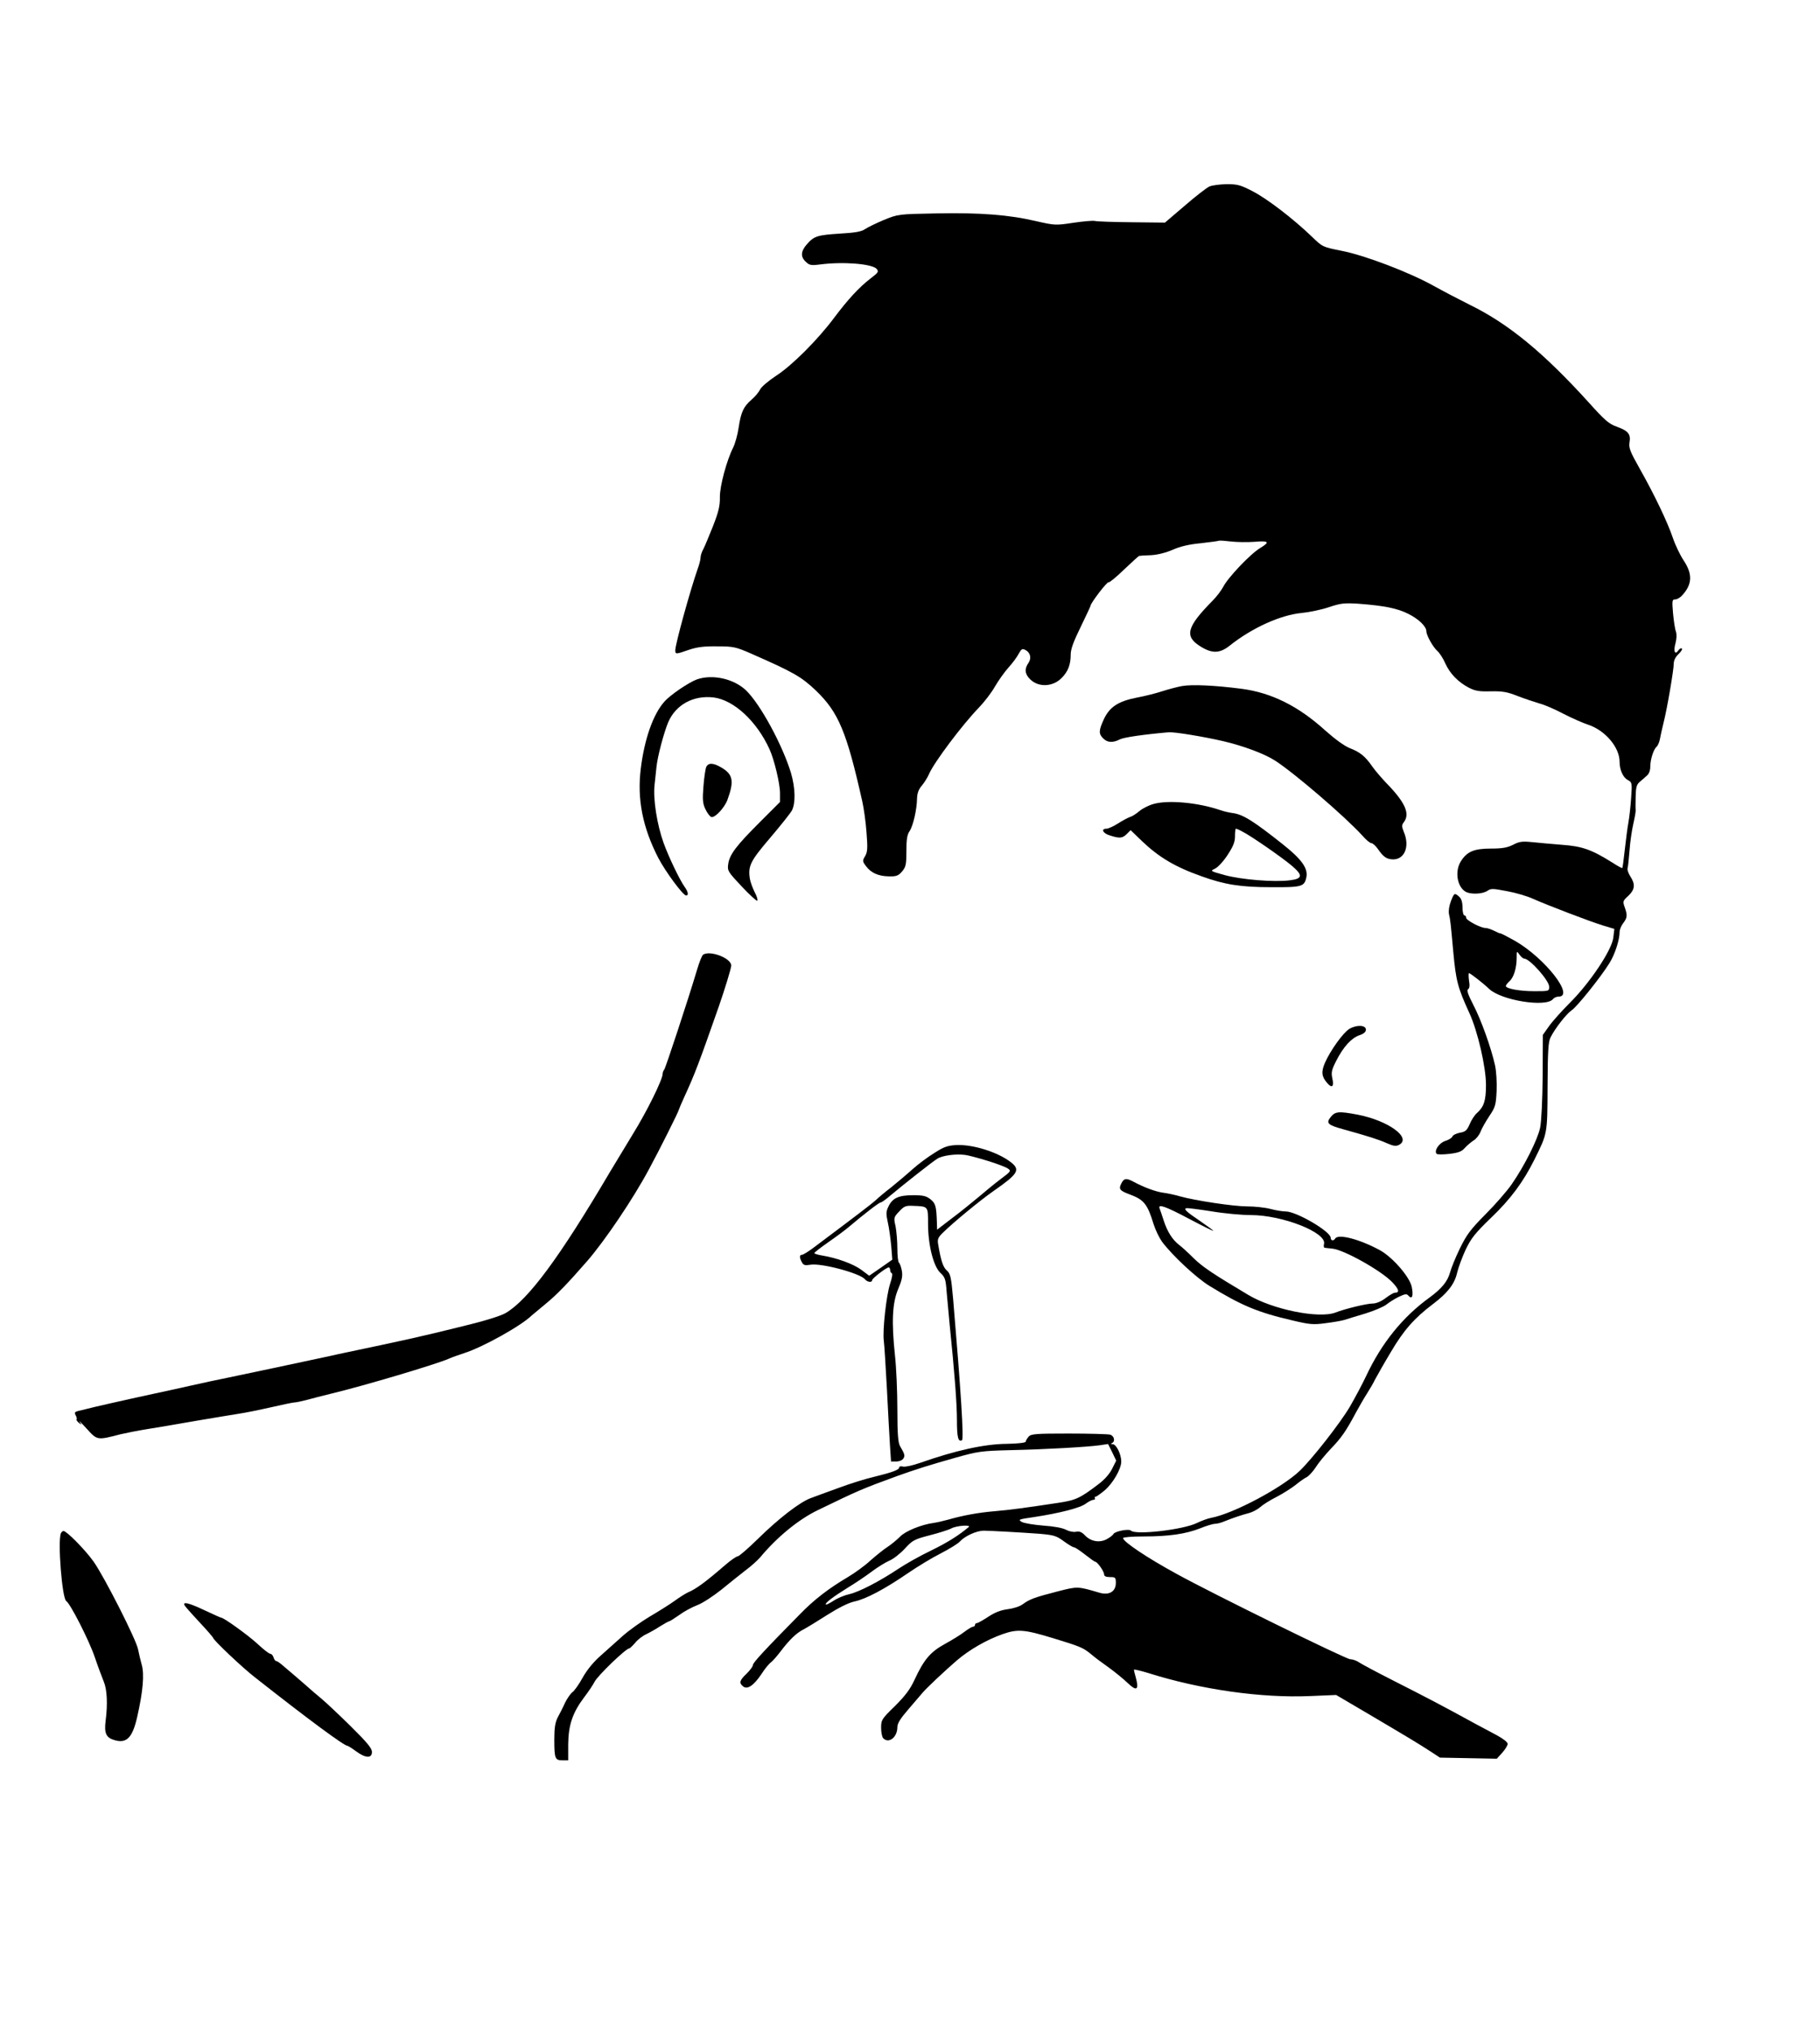 <?xml version="1.0" standalone="no"?>
<!DOCTYPE svg PUBLIC "-//W3C//DTD SVG 20010904//EN"
 "http://www.w3.org/TR/2001/REC-SVG-20010904/DTD/svg10.dtd">
<svg version="1.0" xmlns="http://www.w3.org/2000/svg"
 width="1008pt" height="1125pt" viewBox="0 0 1008 1125"
 preserveAspectRatio="xMidYMid meet">
<g transform="translate(0,1125) scale(0.1,-0.1)"
fill="#000000" stroke="none">
<path d="M6698 10217 c-15 -7 -76 -54 -136 -106 l-110 -94 -183 2 c-101 1
-193 4 -204 7 -12 3 -66 -2 -121 -10 -98 -15 -103 -14 -205 9 -148 35 -309 48
-553 43 -211 -4 -211 -4 -290 -36 -43 -18 -90 -41 -105 -51 -20 -14 -54 -20
-140 -25 -125 -8 -143 -14 -183 -60 -33 -38 -35 -69 -5 -96 19 -19 29 -21 77
-15 130 17 288 4 315 -24 13 -16 10 -20 -33 -53 -65 -50 -127 -118 -202 -218
-91 -122 -233 -264 -321 -321 -41 -27 -82 -61 -89 -76 -8 -16 -29 -41 -47 -56
-45 -39 -59 -69 -72 -155 -6 -41 -20 -90 -30 -110 -36 -71 -75 -215 -74 -276
1 -46 -7 -81 -38 -160 -22 -55 -46 -113 -54 -128 -8 -14 -15 -35 -15 -46 0
-11 -7 -39 -16 -63 -41 -117 -124 -417 -124 -451 0 -23 4 -22 76 3 45 15 82
20 156 19 90 0 103 -3 190 -41 232 -102 276 -127 356 -203 126 -121 171 -228
258 -616 8 -36 19 -112 23 -169 7 -88 6 -108 -7 -132 -16 -26 -16 -29 4 -56
28 -38 69 -56 127 -57 41 -1 52 3 73 27 21 25 24 38 24 113 0 64 4 91 18 111
20 31 40 120 41 180 1 29 8 50 26 71 14 17 32 45 40 64 27 64 185 274 275 367
30 31 71 84 89 116 19 33 53 81 75 106 23 25 49 60 58 78 15 27 20 30 37 21
28 -14 35 -46 17 -72 -23 -32 -20 -62 9 -90 47 -47 128 -43 177 9 34 35 48 73
48 127 0 31 15 71 55 153 30 62 55 115 55 118 0 14 92 135 100 130 4 -3 43 29
85 70 43 41 81 75 84 76 3 1 33 3 66 4 37 2 83 14 120 30 40 18 90 30 154 36
52 6 98 12 101 14 4 2 33 0 66 -4 32 -4 92 -5 132 -2 79 7 87 -1 32 -34 -54
-32 -180 -165 -205 -215 -10 -19 -36 -54 -59 -77 -143 -145 -158 -197 -68
-253 65 -41 108 -40 164 5 122 97 280 169 398 180 41 4 109 18 150 32 66 22
85 24 165 19 143 -11 213 -25 275 -56 58 -29 100 -70 100 -97 0 -22 36 -86 60
-108 13 -11 33 -42 45 -70 26 -57 72 -104 132 -135 34 -17 57 -21 120 -19 65
1 90 -3 148 -26 39 -15 93 -33 120 -41 28 -7 88 -33 135 -58 47 -24 108 -51
136 -60 94 -31 174 -125 174 -205 0 -45 19 -87 45 -101 24 -13 25 -16 19 -99
-3 -47 -10 -108 -15 -136 -5 -27 -14 -95 -20 -150 -6 -55 -12 -101 -14 -103
-1 -2 -27 12 -56 31 -115 72 -167 90 -279 98 -58 5 -133 11 -167 15 -52 5 -69
3 -103 -15 -32 -16 -59 -21 -123 -21 -94 0 -133 -17 -167 -72 -34 -56 -19
-142 29 -168 29 -15 93 -12 119 6 20 14 30 13 109 -2 49 -9 113 -28 143 -42
86 -38 319 -127 388 -148 l63 -19 -6 -50 c-9 -69 -131 -251 -241 -360 -44 -44
-96 -102 -115 -129 l-34 -48 -1 -228 c-1 -130 -7 -252 -14 -286 -13 -64 -87
-212 -158 -314 -25 -36 -89 -110 -144 -165 -84 -85 -105 -113 -143 -191 -24
-49 -48 -109 -54 -132 -14 -50 -46 -89 -114 -139 -148 -107 -265 -252 -350
-433 -22 -47 -63 -123 -90 -170 -54 -92 -209 -290 -279 -357 -99 -94 -365
-236 -490 -260 -18 -3 -53 -16 -78 -28 -76 -38 -340 -68 -366 -43 -11 12 -88
-3 -97 -18 -4 -8 -22 -21 -39 -30 -39 -20 -87 -12 -119 22 -18 19 -31 24 -50
20 -14 -3 -38 2 -55 11 -18 10 -66 19 -124 23 -52 4 -106 13 -120 20 -23 13
-20 15 65 27 144 22 258 51 289 75 16 12 35 21 42 21 7 0 11 4 8 9 -3 4 -1 8
4 8 4 0 27 16 51 36 46 40 91 118 91 159 0 40 -27 95 -47 96 -10 0 -13 3 -5 6
20 8 14 40 -10 47 -13 3 -116 6 -229 6 -183 0 -208 -2 -222 -17 -8 -10 -16
-22 -16 -28 -1 -6 -43 -11 -104 -12 -127 -1 -286 -37 -483 -106 -40 -14 -81
-23 -93 -20 -12 3 -21 1 -21 -5 0 -13 -38 -27 -140 -52 -47 -11 -134 -38 -195
-61 -60 -22 -130 -47 -153 -56 -60 -21 -178 -112 -295 -227 -54 -53 -104 -96
-111 -96 -7 0 -38 -21 -68 -47 -112 -97 -163 -134 -208 -153 -13 -6 -47 -27
-74 -47 -28 -20 -90 -59 -138 -87 -47 -28 -114 -76 -148 -106 -34 -30 -90 -80
-123 -110 -39 -34 -76 -79 -100 -122 -20 -37 -46 -73 -56 -80 -10 -7 -29 -34
-41 -58 -11 -25 -30 -62 -41 -82 -14 -28 -19 -57 -19 -122 0 -106 4 -116 45
-116 l32 0 0 89 c1 106 24 175 89 261 23 30 49 69 57 85 17 34 174 185 192
185 4 0 18 14 33 31 14 18 42 39 62 48 19 9 54 29 77 44 24 15 46 27 49 27 4
0 29 16 56 35 27 20 72 44 101 55 29 11 88 50 132 85 44 36 105 85 135 108 30
22 66 55 80 71 93 112 212 210 320 262 225 109 243 117 440 189 100 36 183 62
325 102 121 34 141 37 300 41 187 4 422 17 495 27 l47 7 23 -46 22 -46 -22
-44 c-13 -27 -41 -60 -73 -84 -106 -81 -128 -91 -227 -106 -186 -28 -266 -39
-350 -46 -93 -8 -175 -23 -259 -47 -29 -8 -65 -16 -80 -18 -68 -9 -158 -46
-186 -76 -17 -17 -47 -42 -68 -56 -21 -13 -64 -48 -96 -76 -31 -29 -88 -70
-125 -92 -108 -64 -186 -124 -266 -206 -194 -197 -260 -268 -260 -281 0 -8
-16 -29 -35 -48 -39 -37 -43 -51 -20 -70 24 -20 59 4 101 66 19 30 43 59 53
66 10 7 34 35 54 61 50 66 87 101 125 121 18 9 78 46 133 81 65 41 119 68 152
75 62 13 168 69 296 157 51 35 133 85 181 109 48 25 96 54 106 66 29 31 93 60
133 60 48 -1 196 -9 306 -17 81 -7 95 -11 136 -41 26 -19 51 -34 57 -34 6 0
33 -18 61 -40 28 -22 53 -40 57 -40 11 0 49 -53 49 -70 0 -10 10 -15 33 -15
29 0 32 -2 32 -32 0 -49 -38 -71 -93 -54 -119 35 -118 35 -228 7 -128 -33
-156 -43 -194 -71 -17 -13 -53 -24 -84 -28 -38 -5 -70 -17 -108 -42 -29 -19
-57 -35 -63 -35 -5 0 -10 -4 -10 -10 0 -5 -5 -10 -11 -10 -6 0 -26 -12 -46
-27 -20 -16 -69 -46 -109 -68 -82 -45 -117 -87 -169 -199 -25 -54 -52 -89
-109 -146 -73 -71 -76 -76 -76 -120 0 -25 5 -51 12 -58 31 -31 78 6 78 62 0
21 17 48 63 101 34 40 69 81 78 91 22 26 122 120 188 177 70 60 166 115 254
146 83 29 120 26 278 -22 148 -45 166 -53 203 -82 45 -37 46 -37 111 -84 33
-24 79 -62 102 -84 48 -46 62 -37 44 30 -6 21 -11 41 -11 45 0 3 35 -5 78 -18
290 -92 629 -140 899 -128 l143 6 177 -104 c227 -134 275 -163 343 -207 l55
-36 157 -3 158 -3 30 33 c16 18 30 40 30 49 0 10 -25 29 -62 49 -35 19 -88 47
-118 63 -179 98 -255 138 -450 237 -91 46 -177 92 -192 102 -14 10 -37 18 -50
18 -23 0 -763 363 -962 473 -163 89 -296 178 -296 198 0 5 51 9 113 9 142 0
235 14 314 45 34 14 71 25 82 25 11 0 35 6 53 14 47 19 98 36 137 46 18 5 45
19 60 32 14 13 55 39 91 57 35 18 82 48 105 66 22 18 50 38 63 44 12 7 34 31
49 54 14 23 52 69 83 102 60 62 85 99 139 200 18 33 45 80 61 105 16 25 37 61
46 80 10 19 49 88 88 153 70 119 130 187 232 264 81 61 120 111 134 173 7 30
29 89 48 130 30 62 52 90 140 175 108 103 178 198 239 320 74 149 73 141 74
408 1 197 4 248 17 272 25 50 88 130 116 149 29 18 164 187 210 262 30 48 56
128 56 172 0 13 9 35 20 49 23 30 24 44 8 89 -11 31 -10 35 20 62 37 35 40 64
12 107 -11 17 -18 37 -16 45 3 8 7 53 11 99 3 46 13 113 21 148 8 35 14 69 13
76 -1 7 -1 40 0 75 1 49 5 66 21 80 11 9 29 25 40 35 13 10 20 30 20 51 0 39
18 97 36 111 6 6 14 24 17 40 3 17 12 57 20 90 20 77 57 295 57 330 0 17 10
37 26 52 14 13 23 27 19 31 -4 4 -13 -1 -20 -11 -19 -27 -28 -4 -15 42 6 23 7
48 2 63 -5 12 -12 58 -16 101 -6 71 -5 77 12 77 10 0 28 10 39 23 56 61 58
118 7 194 -19 29 -46 85 -59 124 -30 88 -102 239 -184 384 -53 94 -61 115 -56
145 8 46 -8 64 -71 87 -43 15 -66 35 -154 133 -249 275 -445 437 -660 542 -58
29 -148 76 -202 106 -133 74 -379 168 -508 193 -105 21 -105 21 -165 79 -102
98 -245 208 -326 250 -69 36 -85 40 -146 40 -37 -1 -80 -6 -95 -13z m-1333
-7425 c-53 -45 -116 -85 -208 -130 -61 -29 -142 -75 -181 -101 -105 -70 -219
-129 -273 -141 -27 -6 -65 -22 -86 -36 -22 -14 -41 -24 -43 -21 -7 7 39 42
118 91 43 26 104 67 137 92 32 24 76 51 97 60 22 9 60 39 85 66 42 46 52 52
137 74 51 13 105 30 120 38 28 16 113 22 97 8z"/>
<path d="M3860 7487 c-46 -17 -148 -86 -181 -124 -62 -70 -110 -207 -130 -370
-21 -169 10 -326 97 -495 39 -75 137 -208 154 -208 15 0 12 20 -9 49 -27 38
-88 165 -116 243 -36 100 -58 240 -50 318 4 36 9 82 11 103 6 58 41 190 65
247 42 97 139 150 251 137 112 -14 239 -131 310 -287 26 -57 58 -190 58 -243
l0 -49 -112 -112 c-130 -130 -168 -179 -175 -233 -5 -36 -1 -42 75 -123 44
-47 83 -82 86 -79 4 4 -2 25 -14 47 -11 22 -24 56 -27 75 -11 71 3 98 113 227
57 67 111 135 120 151 21 42 19 124 -5 207 -47 155 -170 382 -249 458 -68 65
-186 91 -272 61z"/>
<path d="M6546 7450 c-27 -5 -76 -18 -110 -29 -33 -11 -97 -27 -140 -35 -102
-20 -150 -51 -182 -119 -29 -63 -30 -81 -4 -107 24 -24 54 -25 93 -5 22 11
130 27 269 39 31 3 194 -24 302 -49 111 -26 230 -70 288 -108 106 -68 389
-311 485 -417 19 -22 41 -40 48 -40 8 0 24 -15 36 -32 32 -46 49 -57 85 -58
64 0 93 73 59 152 -12 31 -12 38 0 54 36 47 7 111 -99 219 -26 28 -61 68 -76
90 -39 56 -67 79 -124 101 -30 12 -81 49 -135 97 -151 137 -299 210 -465 232
-148 19 -274 25 -330 15z"/>
<path d="M3912 7003 c-5 -10 -12 -58 -16 -108 -6 -75 -4 -96 11 -127 10 -21
24 -40 32 -43 19 -8 74 51 90 95 38 104 31 141 -34 179 -44 26 -71 27 -83 4z"/>
<path d="M6389 6797 c-26 -7 -61 -25 -78 -39 -17 -15 -41 -30 -52 -33 -12 -4
-42 -20 -67 -36 -25 -16 -54 -29 -64 -29 -33 0 -19 -27 21 -38 53 -17 68 -15
92 9 l21 21 62 -60 c93 -89 184 -144 332 -196 127 -46 217 -60 385 -60 169 -1
183 3 194 54 11 49 -25 100 -127 181 -167 133 -225 169 -283 176 -16 2 -48 9
-70 17 -121 41 -285 56 -366 33z m492 -153 c48 -24 216 -141 270 -186 67 -56
65 -75 -8 -84 -88 -11 -268 4 -360 29 -80 22 -81 23 -55 35 16 7 47 40 70 75
32 49 42 73 42 105 0 23 2 42 5 42 4 0 20 -7 36 -16z"/>
<path d="M8036 6259 c-10 -26 -14 -53 -11 -71 8 -34 10 -57 24 -211 15 -160
24 -196 89 -338 46 -100 92 -299 92 -398 0 -87 -11 -121 -50 -156 -13 -11 -31
-39 -40 -61 -15 -35 -24 -43 -55 -48 -20 -4 -38 -13 -41 -21 -3 -8 -21 -19
-41 -25 -34 -12 -62 -55 -46 -71 4 -4 36 -4 71 0 50 6 68 13 85 33 12 13 34
32 48 41 14 8 32 30 39 49 7 18 29 57 49 87 33 49 36 60 40 139 2 48 -2 111
-9 142 -21 95 -77 252 -120 334 -29 57 -38 81 -29 87 8 5 10 21 5 48 -3 23 -3
41 0 41 7 0 85 -61 111 -87 67 -64 315 -104 354 -57 6 8 20 14 31 14 91 0 -74
212 -240 308 -41 23 -77 42 -82 42 -4 0 -21 7 -36 15 -16 8 -37 15 -46 15 -28
0 -108 43 -108 57 0 7 -4 13 -10 13 -5 0 -10 20 -10 43 0 30 -6 49 -18 60 -26
23 -28 22 -46 -24z m407 -319 c30 -1 137 -121 137 -155 0 -25 -1 -25 -82 -25
-83 0 -158 14 -158 29 0 4 9 16 20 26 24 21 40 74 40 130 0 39 0 39 16 17 8
-12 21 -22 27 -22z"/>
<path d="M3894 5962 c-6 -4 -21 -41 -33 -82 -51 -171 -175 -546 -182 -554 -5
-6 -9 -16 -9 -24 0 -31 -86 -206 -164 -332 -35 -58 -92 -152 -127 -210 -281
-477 -454 -710 -579 -783 -28 -16 -115 -43 -230 -71 -259 -64 -306 -74 -695
-156 -22 -5 -71 -16 -110 -24 -87 -19 -446 -95 -500 -106 -54 -11 -126 -26
-210 -45 -38 -9 -131 -29 -205 -45 -153 -33 -351 -78 -371 -84 -8 -2 -26 -7
-42 -10 -23 -6 -26 -9 -18 -25 6 -10 8 -21 5 -23 -2 -3 4 -11 13 -19 17 -13
17 -12 4 6 -8 11 10 -6 39 -38 59 -65 57 -65 188 -31 30 7 95 20 145 28 51 8
175 29 277 47 102 17 208 35 235 39 28 4 104 19 170 34 66 15 127 28 135 28 8
0 38 6 65 13 28 8 91 24 140 36 183 44 579 162 650 193 17 8 55 21 85 31 102
32 316 151 375 209 7 6 42 35 78 65 60 49 121 112 229 236 98 113 255 345 343
510 55 101 165 321 165 329 0 2 13 33 29 68 58 126 81 186 192 503 32 92 69
212 69 227 0 41 -118 86 -156 60z"/>
<path d="M7473 5551 c-35 -22 -104 -118 -135 -188 -21 -49 -19 -75 12 -111 27
-32 40 -21 29 25 -7 33 -4 47 22 98 40 78 83 125 128 141 24 8 36 18 36 31 0
26 -52 28 -92 4z"/>
<path d="M7370 5063 c-27 -34 -17 -44 70 -68 140 -39 197 -57 241 -77 37 -16
50 -18 68 -9 71 39 -60 134 -229 167 -106 20 -125 18 -150 -13z"/>
<path d="M5175 4864 c-36 -22 -91 -63 -122 -91 -32 -29 -85 -73 -118 -100 -34
-26 -72 -58 -85 -71 -22 -20 -111 -88 -346 -264 -28 -21 -56 -38 -62 -38 -15
0 -15 -15 -1 -41 9 -17 17 -19 48 -14 60 10 274 -47 302 -81 13 -16 39 -19 39
-5 0 10 79 71 92 71 4 0 8 -6 8 -14 0 -8 4 -16 9 -18 6 -2 1 -28 -9 -58 -21
-63 -43 -261 -35 -317 3 -21 10 -139 17 -263 6 -124 14 -265 17 -315 l6 -90
29 0 c16 0 33 7 39 16 10 16 9 23 -18 69 -11 19 -15 67 -15 205 0 99 -6 232
-13 295 -20 188 -15 293 17 369 21 49 26 72 21 102 -4 21 -11 41 -16 45 -5 3
-9 38 -9 79 0 41 -5 96 -10 123 -11 47 -10 50 20 82 28 30 37 33 78 31 84 -3
82 -2 82 -100 0 -117 30 -236 69 -272 25 -23 29 -35 34 -105 4 -43 11 -122 16
-174 28 -274 41 -445 41 -537 0 -94 7 -122 28 -110 11 7 -6 271 -49 781 -11
124 -15 141 -35 159 -21 18 -33 55 -48 145 -5 28 -1 38 27 65 53 53 207 180
282 232 135 94 148 116 92 159 -72 55 -206 97 -298 94 -50 -3 -70 -9 -124 -44z
m296 -44 c52 -16 102 -35 112 -43 18 -12 15 -16 -40 -57 -32 -24 -87 -69 -123
-100 -36 -30 -102 -84 -148 -118 l-82 -63 -1 38 c-3 92 -7 107 -35 130 -24 19
-41 23 -97 23 -80 0 -115 -16 -137 -64 -13 -27 -13 -40 -3 -86 7 -30 15 -89
19 -131 l6 -76 -64 -45 -64 -44 -44 33 c-45 33 -137 66 -217 79 -24 4 -43 10
-43 13 0 4 35 31 78 61 42 29 93 67 113 84 85 72 168 136 177 136 5 0 29 17
53 38 68 57 231 186 260 204 28 18 102 28 155 21 17 -2 73 -17 125 -33z"/>
<path d="M6211 4696 c-17 -32 -10 -41 47 -62 77 -29 97 -52 131 -164 11 -34
32 -77 47 -98 59 -78 189 -199 262 -244 178 -109 267 -147 462 -192 92 -22
114 -24 180 -15 41 5 88 13 105 18 16 5 70 22 118 36 48 15 100 37 115 49 15
12 46 32 69 43 36 17 44 18 54 6 20 -23 28 -1 18 49 -12 56 -104 162 -174 202
-111 61 -233 94 -250 66 -9 -15 -25 -12 -25 4 0 35 -190 146 -249 146 -17 0
-55 6 -85 14 -30 8 -88 14 -128 14 -76 0 -288 32 -374 56 -27 8 -69 17 -93 20
-42 6 -104 29 -164 61 -39 21 -52 19 -66 -9z m375 -197 c74 -39 134 -69 134
-66 0 2 -33 26 -72 53 -77 52 -93 67 -78 72 5 2 67 -6 138 -17 70 -12 169 -21
219 -21 176 0 422 -97 406 -160 -3 -11 -1 -21 3 -21 5 -1 25 -3 44 -5 65 -7
272 -123 332 -187 36 -38 41 -57 14 -57 -7 0 -30 -13 -52 -30 -24 -18 -51 -30
-72 -30 -32 0 -152 -29 -206 -50 -92 -35 -348 17 -483 98 -198 118 -253 155
-303 204 -30 30 -66 63 -80 73 -37 29 -65 73 -85 135 -10 30 -20 61 -23 68 -9
25 34 10 164 -59z"/>
<path d="M337 2757 c-18 -46 7 -361 30 -375 23 -15 127 -219 158 -311 18 -53
41 -114 50 -136 18 -43 22 -124 10 -216 -9 -70 3 -95 52 -108 65 -18 97 15
123 130 32 141 40 235 25 288 -7 25 -16 63 -20 84 -8 51 -188 405 -247 488
-47 66 -149 169 -166 169 -6 0 -12 -6 -15 -13z"/>
<path d="M1020 2365 c0 -7 10 -19 92 -108 37 -39 67 -75 68 -78 0 -12 164
-167 230 -218 301 -237 496 -381 515 -381 3 0 24 -13 47 -30 53 -39 88 -40 88
-4 0 21 -27 53 -118 143 -65 64 -139 134 -166 156 -27 22 -58 49 -70 60 -12
11 -46 40 -75 65 -29 25 -62 53 -74 63 -11 9 -24 17 -28 17 -4 0 -11 9 -14 20
-3 11 -12 20 -18 20 -7 0 -39 25 -72 56 -52 48 -186 144 -200 144 -3 0 -43 18
-90 40 -78 37 -115 48 -115 35z"/>
</g>
</svg>
